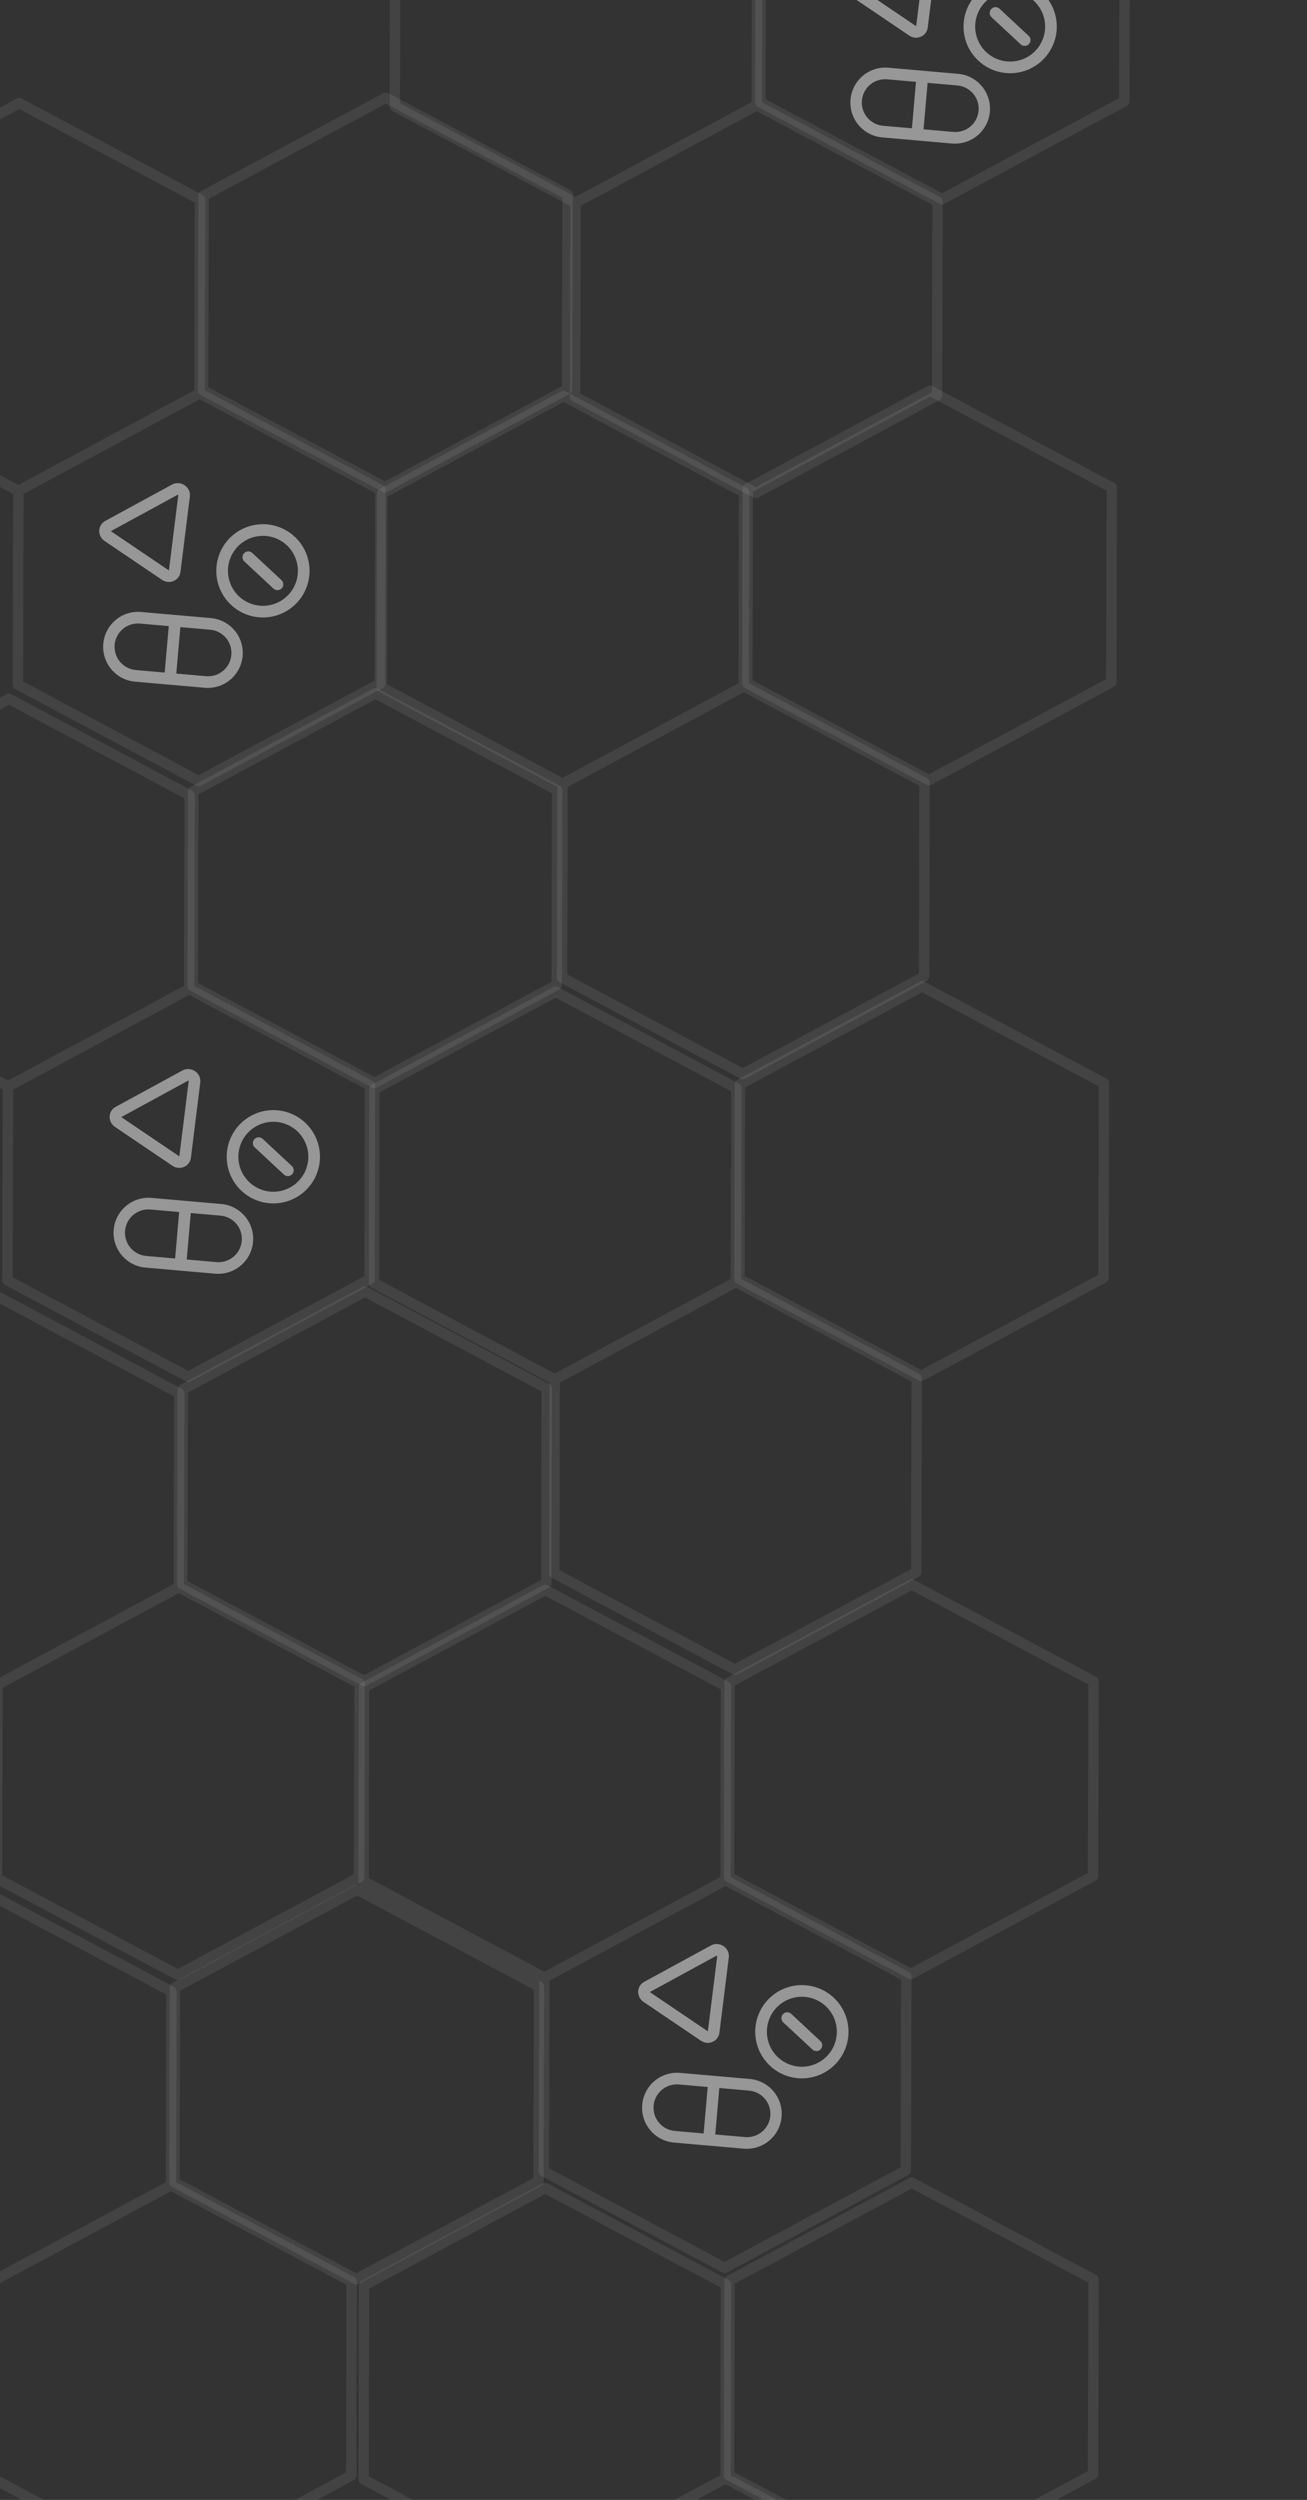 <svg width="502" height="960" viewBox="0 0 502 960" fill="none" xmlns="http://www.w3.org/2000/svg">
<rect x="0" y="0" width="502" height="960" fill="#333333" stroke="none"/>
<path d="M65.668 839.183L65.848 764.745L-3.583 727.729L-73.194 765.152L-73.375 839.59L-3.944 876.606M65.668 839.183L-3.944 876.606M65.668 839.183L135.099 876.198L134.918 950.637L65.306 988.059L-4.124 951.044L-3.944 876.606" stroke="white" stroke-opacity="0.08" stroke-width="4" stroke-linecap="round" stroke-linejoin="round"/>
<path d="M206.828 837.627L207.007 762.838L137.191 725.65L67.195 763.251L67.016 838.04L136.833 875.228L206.828 837.627Z" stroke="white" stroke-opacity="0.08" stroke-width="4" stroke-linecap="round" stroke-linejoin="round"/>
<path d="M68.668 609.495L68.848 535.057L-0.583 498.042L-70.194 535.465L-70.375 609.903L-0.944 646.918M68.668 609.495L-0.944 646.918M68.668 609.495L138.099 646.511L137.918 720.949L68.306 758.372L-1.124 721.356L-0.944 646.918" stroke="white" stroke-opacity="0.08" stroke-width="4" stroke-linecap="round" stroke-linejoin="round"/>
<path d="M209.828 607.94L210.007 533.15L140.191 495.962L70.195 533.563L70.016 608.353L139.833 645.541L209.828 607.94Z" stroke="white" stroke-opacity="0.08" stroke-width="4" stroke-linecap="round" stroke-linejoin="round"/>
<path d="M278.668 721.995L278.848 647.557L209.417 610.542L139.806 647.965L139.625 722.403L209.056 759.418M278.668 721.995L209.056 759.418M278.668 721.995L348.099 759.011L347.918 833.449L278.306 870.872L208.876 833.856L209.056 759.418" stroke="white" stroke-opacity="0.08" stroke-width="4" stroke-linecap="round" stroke-linejoin="round"/>
<path d="M419.828 720.44L420.007 645.65L350.191 608.462L280.195 646.063L280.016 720.853L349.833 758.041L419.828 720.44Z" stroke="white" stroke-opacity="0.08" stroke-width="4" stroke-linecap="round" stroke-linejoin="round"/>
<path d="M278.668 951.683L278.848 877.245L209.417 840.229L139.806 877.652L139.625 952.09L209.056 989.106M278.668 951.683L209.056 989.106M278.668 951.683L348.099 988.698L347.918 1063.14L278.306 1100.56L208.876 1063.54L209.056 989.106" stroke="white" stroke-opacity="0.08" stroke-width="4" stroke-linecap="round" stroke-linejoin="round"/>
<path d="M419.828 950.127L420.007 875.338L350.191 838.15L280.195 875.751L280.016 950.54L349.833 987.728L419.828 950.127Z" stroke="white" stroke-opacity="0.08" stroke-width="4" stroke-linecap="round" stroke-linejoin="round"/>
<path d="M72.668 379.808L72.848 305.37L3.417 268.354L-66.194 305.777L-66.375 380.215L3.056 417.231M72.668 379.808L3.056 417.231M72.668 379.808L142.099 416.823L141.918 491.262L72.306 528.684L2.876 491.669L3.056 417.231" stroke="white" stroke-opacity="0.08" stroke-width="4" stroke-linecap="round" stroke-linejoin="round"/>
<path d="M213.828 378.252L214.007 303.463L144.191 266.275L74.195 303.876L74.016 378.665L143.833 415.853L213.828 378.252Z" stroke="white" stroke-opacity="0.08" stroke-width="4" stroke-linecap="round" stroke-linejoin="round"/>
<path d="M285.668 263.558L285.848 189.12L216.417 152.104L146.806 189.527L146.625 263.965L216.056 300.981M285.668 263.558L216.056 300.981M285.668 263.558L355.099 300.573L354.918 375.012L285.306 412.434L215.876 375.419L216.056 300.981" stroke="white" stroke-opacity="0.08" stroke-width="4" stroke-linecap="round" stroke-linejoin="round"/>
<path d="M426.828 262.002L427.007 187.213L357.191 150.025L287.195 187.626L287.016 262.415L356.833 299.603L426.828 262.002Z" stroke="white" stroke-opacity="0.08" stroke-width="4" stroke-linecap="round" stroke-linejoin="round"/>
<path d="M290.668 40.433L290.848 -34.005L221.417 -71.021L151.806 -33.598L151.625 40.84L221.056 77.856M290.668 40.433L221.056 77.856M290.668 40.433L360.099 77.448L359.918 151.887L290.306 189.309L220.876 152.294L221.056 77.856" stroke="white" stroke-opacity="0.08" stroke-width="4" stroke-linecap="round" stroke-linejoin="round"/>
<path d="M431.828 38.877L432.007 -35.912L362.191 -73.1L292.195 -35.499L292.016 39.29L361.833 76.478L431.828 38.877Z" stroke="white" stroke-opacity="0.08" stroke-width="4" stroke-linecap="round" stroke-linejoin="round"/>
<path d="M76.668 151.058L76.848 76.62L7.417 39.604L-62.194 77.027L-62.375 151.465L7.056 188.481M76.668 151.058L7.056 188.481M76.668 151.058L146.099 188.073L145.918 262.512L76.306 299.934L6.876 262.919L7.056 188.481" stroke="white" stroke-opacity="0.08" stroke-width="4" stroke-linecap="round" stroke-linejoin="round"/>
<path d="M217.828 149.502L218.007 74.713L148.191 37.525L78.195 75.126L78.016 149.915L147.833 187.103L217.828 149.502Z" stroke="white" stroke-opacity="0.08" stroke-width="4" stroke-linecap="round" stroke-linejoin="round"/>
<path d="M282.668 492.308L282.848 417.87L213.417 380.854L143.806 418.277L143.625 492.715L213.056 529.731M282.668 492.308L213.056 529.731M282.668 492.308L352.099 529.323L351.918 603.762L282.306 641.184L212.876 604.169L213.056 529.731" stroke="white" stroke-opacity="0.08" stroke-width="4" stroke-linecap="round" stroke-linejoin="round"/>
<path d="M423.828 490.752L424.007 415.963L354.191 378.775L284.195 416.376L284.016 491.165L353.833 528.353L423.828 490.752Z" stroke="white" stroke-opacity="0.08" stroke-width="4" stroke-linecap="round" stroke-linejoin="round"/>
<g clip-path="url(#clip0_0_1)">
<path d="M105.023 226.023C105.238 226.228 105.491 226.388 105.767 226.495C106.044 226.601 106.339 226.651 106.636 226.643C106.932 226.634 107.224 226.566 107.494 226.444C107.764 226.322 108.007 226.147 108.209 225.93C108.411 225.713 108.568 225.458 108.671 225.18C108.773 224.902 108.82 224.606 108.807 224.31C108.794 224.013 108.723 223.723 108.597 223.454C108.471 223.186 108.293 222.945 108.074 222.746L96.947 212.392C96.734 212.18 96.481 212.013 96.202 211.901C95.924 211.789 95.625 211.734 95.325 211.74C95.025 211.745 94.728 211.812 94.454 211.934C94.18 212.057 93.933 212.233 93.728 212.453C93.524 212.673 93.365 212.932 93.263 213.214C93.16 213.496 93.115 213.796 93.131 214.096C93.147 214.396 93.223 214.69 93.355 214.96C93.487 215.23 93.671 215.471 93.898 215.668L105.023 226.023Z" fill="white" fill-opacity="0.49"/>
<path fill-rule="evenodd" clip-rule="evenodd" d="M92.03 234.718C96.144 237.094 101.033 237.737 105.622 236.508C110.21 235.278 114.122 232.276 116.497 228.162C118.873 224.049 119.516 219.16 118.287 214.571C117.057 209.983 114.055 206.07 109.941 203.695C105.828 201.32 100.939 200.676 96.35 201.906C91.761 203.135 87.849 206.137 85.474 210.251C83.099 214.365 82.455 219.254 83.685 223.843C84.914 228.431 87.916 232.343 92.03 234.718ZM94.269 230.841C95.797 231.723 97.483 232.295 99.232 232.525C100.981 232.756 102.759 232.639 104.463 232.183C106.167 231.726 107.764 230.938 109.164 229.864C110.563 228.79 111.737 227.451 112.62 225.924C113.502 224.396 114.074 222.709 114.304 220.96C114.535 219.211 114.418 217.434 113.962 215.73C113.505 214.026 112.717 212.429 111.643 211.029C110.569 209.629 109.23 208.455 107.703 207.573C104.617 205.792 100.95 205.309 97.509 206.231C94.068 207.153 91.133 209.405 89.352 212.49C87.571 215.576 87.088 219.242 88.01 222.684C88.932 226.125 91.184 229.059 94.269 230.841ZM72.916 190.708C73.377 187.013 69.349 184.29 66.071 186.076L40.416 200.046C37.456 201.656 37.321 205.818 40.167 207.743L62.228 222.667C65.072 224.593 68.908 222.936 69.323 219.602L72.916 190.708ZM68.243 189.995C68.232 189.999 68.222 190.003 68.212 190.008L42.6 203.956L42.601 203.962C42.605 203.969 42.61 203.976 42.616 203.981C42.634 204.002 42.655 204.02 42.678 204.035L64.741 218.96C64.777 218.986 64.803 218.996 64.814 219.003C64.838 219.011 64.863 219.012 64.887 219.006L68.473 190.156L68.476 190.132C68.453 190.097 68.423 190.067 68.387 190.045C68.348 190.017 68.304 189.999 68.257 189.993L68.25 189.991L68.243 189.995ZM78.64 264.112C82.19 264.423 85.717 263.311 88.447 261.021C91.177 258.731 92.885 255.45 93.196 251.901C93.35 250.143 93.156 248.373 92.625 246.69C92.095 245.007 91.238 243.446 90.104 242.094C87.814 239.364 84.534 237.656 80.984 237.345L54.218 235.005C52.461 234.851 50.69 235.045 49.008 235.575C47.325 236.105 45.764 236.962 44.412 238.096C43.061 239.23 41.946 240.619 41.131 242.184C40.317 243.748 39.818 245.458 39.664 247.216C39.511 248.973 39.704 250.744 40.235 252.426C40.765 254.109 41.622 255.67 42.756 257.022C43.89 258.373 45.279 259.488 46.843 260.303C48.408 261.117 50.118 261.616 51.876 261.769L78.64 264.112ZM53.827 239.466C52.649 239.351 51.46 239.471 50.329 239.818C49.197 240.166 48.146 240.734 47.236 241.49C46.325 242.247 45.574 243.176 45.025 244.225C44.475 245.273 44.14 246.42 44.036 247.599C43.933 248.778 44.065 249.966 44.424 251.094C44.782 252.222 45.361 253.267 46.127 254.17C46.892 255.073 47.829 255.815 48.883 256.354C49.936 256.892 51.087 257.217 52.267 257.308L63.258 258.269L64.82 240.428L53.827 239.466ZM67.719 258.66L69.279 240.818L80.593 241.807C81.777 241.893 82.931 242.214 83.99 242.751C85.048 243.288 85.99 244.03 86.759 244.934C87.528 245.837 88.11 246.885 88.471 248.016C88.832 249.146 88.965 250.337 88.861 251.52C88.757 252.702 88.42 253.852 87.868 254.903C87.316 255.954 86.561 256.884 85.646 257.64C84.731 258.397 83.676 258.964 82.54 259.308C81.404 259.653 80.211 259.768 79.031 259.648L67.719 258.66Z" fill="white" fill-opacity="0.49"/>
</g>
<g clip-path="url(#clip1_0_1)">
<path d="M312.023 787.023C312.238 787.228 312.491 787.388 312.767 787.495C313.044 787.601 313.339 787.651 313.636 787.643C313.932 787.634 314.224 787.566 314.494 787.444C314.764 787.322 315.007 787.147 315.209 786.93C315.411 786.713 315.568 786.458 315.671 786.18C315.773 785.902 315.82 785.606 315.807 785.31C315.794 785.013 315.723 784.723 315.597 784.454C315.471 784.186 315.293 783.945 315.074 783.746L303.947 773.392C303.734 773.18 303.481 773.013 303.202 772.901C302.924 772.789 302.625 772.734 302.325 772.74C302.025 772.745 301.728 772.811 301.454 772.934C301.18 773.056 300.933 773.233 300.728 773.453C300.524 773.673 300.365 773.931 300.263 774.214C300.16 774.496 300.115 774.796 300.131 775.096C300.147 775.396 300.223 775.69 300.355 775.96C300.486 776.23 300.671 776.471 300.898 776.668L312.023 787.023Z" fill="white" fill-opacity="0.49"/>
<path fill-rule="evenodd" clip-rule="evenodd" d="M299.03 795.718C303.144 798.094 308.033 798.737 312.622 797.508C317.21 796.278 321.122 793.276 323.497 789.162C325.873 785.048 326.516 780.16 325.287 775.571C324.057 770.983 321.055 767.07 316.941 764.695C312.828 762.32 307.939 761.676 303.35 762.906C298.762 764.135 294.849 767.137 292.474 771.251C290.099 775.365 289.455 780.254 290.685 784.843C291.914 789.431 294.916 793.343 299.03 795.718ZM301.269 791.841C302.797 792.723 304.483 793.295 306.232 793.525C307.981 793.756 309.759 793.639 311.463 793.183C313.167 792.726 314.764 791.938 316.164 790.864C317.563 789.79 318.737 788.451 319.62 786.924C320.502 785.396 321.074 783.709 321.304 781.96C321.535 780.211 321.418 778.434 320.962 776.73C320.505 775.026 319.717 773.429 318.643 772.029C317.569 770.629 316.23 769.455 314.703 768.573C311.617 766.792 307.95 766.309 304.509 767.231C301.068 768.153 298.133 770.405 296.352 773.49C294.571 776.576 294.088 780.242 295.01 783.684C295.932 787.125 298.184 790.059 301.269 791.841ZM279.916 751.708C280.377 748.013 276.349 745.29 273.071 747.076L247.416 761.046C244.456 762.656 244.321 766.818 247.167 768.743L269.228 783.667C272.071 785.593 275.908 783.936 276.323 780.602L279.916 751.708ZM275.243 750.995C275.232 750.999 275.222 751.003 275.212 751.008L249.6 764.956L249.601 764.962C249.605 764.969 249.61 764.976 249.616 764.981C249.634 765.002 249.655 765.02 249.678 765.035L271.741 779.96C271.777 779.986 271.803 779.996 271.814 780.003C271.838 780.011 271.863 780.012 271.887 780.006L275.473 751.156L275.476 751.132C275.453 751.097 275.423 751.067 275.387 751.045C275.348 751.017 275.304 750.999 275.257 750.993L275.25 750.991L275.243 750.995ZM285.64 825.112C289.19 825.423 292.717 824.311 295.447 822.021C298.177 819.731 299.885 816.45 300.196 812.901C300.349 811.143 300.156 809.373 299.625 807.69C299.095 806.007 298.238 804.446 297.104 803.094C294.814 800.364 291.534 798.656 287.984 798.345L261.218 796.005C259.461 795.851 257.69 796.045 256.008 796.575C254.325 797.105 252.764 797.962 251.412 799.096C250.061 800.23 248.946 801.619 248.131 803.184C247.317 804.748 246.818 806.458 246.664 808.216C246.511 809.973 246.704 811.744 247.235 813.426C247.765 815.109 248.622 816.67 249.756 818.022C250.89 819.373 252.279 820.488 253.843 821.303C255.408 822.117 257.118 822.616 258.875 822.769L285.64 825.112ZM260.827 800.466C259.649 800.351 258.46 800.471 257.329 800.818C256.197 801.166 255.146 801.734 254.235 802.49C253.325 803.247 252.574 804.176 252.025 805.225C251.475 806.273 251.14 807.42 251.036 808.599C250.933 809.778 251.065 810.966 251.424 812.094C251.782 813.222 252.361 814.267 253.127 815.17C253.892 816.073 254.829 816.815 255.882 817.354C256.936 817.892 258.087 818.217 259.267 818.308L270.258 819.269L271.82 801.428L260.827 800.466ZM274.719 819.66L276.28 801.818L287.593 802.807C288.777 802.893 289.931 803.214 290.99 803.751C292.048 804.288 292.99 805.03 293.759 805.934C294.528 806.837 295.11 807.885 295.471 809.016C295.832 810.146 295.964 811.337 295.861 812.52C295.757 813.702 295.42 814.852 294.868 815.903C294.316 816.954 293.561 817.884 292.646 818.64C291.732 819.397 290.676 819.964 289.54 820.308C288.404 820.653 287.211 820.768 286.031 820.648L274.719 819.66Z" fill="white" fill-opacity="0.49"/>
</g>
<g clip-path="url(#clip2_0_1)">
<path d="M392.023 17.023C392.238 17.228 392.491 17.388 392.767 17.495C393.044 17.601 393.339 17.651 393.636 17.643C393.932 17.634 394.224 17.567 394.494 17.444C394.764 17.322 395.007 17.147 395.209 16.93C395.411 16.713 395.568 16.458 395.671 16.18C395.773 15.902 395.82 15.606 395.807 15.31C395.794 15.013 395.723 14.723 395.597 14.454C395.471 14.186 395.293 13.945 395.074 13.746L383.947 3.392C383.734 3.18 383.481 3.013 383.202 2.901C382.924 2.789 382.625 2.734 382.325 2.74C382.025 2.745 381.728 2.812 381.454 2.934C381.18 3.057 380.933 3.233 380.728 3.453C380.524 3.673 380.365 3.932 380.263 4.214C380.16 4.496 380.115 4.796 380.131 5.096C380.147 5.396 380.223 5.69 380.355 5.96C380.486 6.23 380.671 6.471 380.898 6.668L392.023 17.023Z" fill="white" fill-opacity="0.49"/>
<path fill-rule="evenodd" clip-rule="evenodd" d="M379.03 25.718C383.144 28.094 388.033 28.737 392.622 27.508C397.21 26.278 401.122 23.276 403.497 19.162C405.873 15.049 406.516 10.159 405.287 5.571C404.057 0.983 401.055 -2.93 396.941 -5.305C392.828 -7.68 387.939 -8.324 383.35 -7.094C378.762 -5.865 374.849 -2.863 372.474 1.251C370.099 5.365 369.455 10.254 370.685 14.843C371.914 19.431 374.916 23.343 379.03 25.718ZM381.269 21.84C382.797 22.723 384.483 23.295 386.232 23.525C387.981 23.756 389.759 23.639 391.463 23.183C393.167 22.726 394.764 21.938 396.164 20.864C397.563 19.79 398.737 18.451 399.62 16.924C400.502 15.396 401.074 13.709 401.304 11.96C401.535 10.211 401.418 8.434 400.962 6.73C400.505 5.026 399.717 3.429 398.643 2.029C397.569 0.629 396.23 -0.545 394.703 -1.427C391.617 -3.208 387.95 -3.691 384.509 -2.769C381.068 -1.847 378.133 0.405 376.352 3.49C374.571 6.576 374.088 10.242 375.01 13.684C375.932 17.125 378.184 20.059 381.269 21.84ZM359.916 -18.292C360.377 -21.987 356.349 -24.71 353.071 -22.924L327.416 -8.954C324.456 -7.344 324.321 -3.182 327.167 -1.257L349.228 13.667C352.071 15.593 355.908 13.936 356.323 10.602L359.916 -18.292ZM355.243 -19.005C355.232 -19.001 355.222 -18.997 355.212 -18.992L329.6 -5.044L329.601 -5.038C329.605 -5.031 329.61 -5.024 329.616 -5.019C329.634 -4.998 329.655 -4.98 329.678 -4.965L351.741 9.96C351.777 9.986 351.803 9.996 351.814 10.003C351.838 10.011 351.863 10.012 351.887 10.006L355.473 -18.844L355.476 -18.868C355.453 -18.903 355.423 -18.933 355.387 -18.955C355.348 -18.983 355.304 -19.001 355.257 -19.007L355.25 -19.009L355.243 -19.005ZM365.64 55.112C369.19 55.423 372.717 54.311 375.447 52.021C378.177 49.731 379.885 46.45 380.196 42.901C380.349 41.143 380.156 39.373 379.625 37.69C379.095 36.007 378.238 34.446 377.104 33.094C374.814 30.364 371.534 28.656 367.984 28.346L341.218 26.005C339.461 25.851 337.69 26.045 336.008 26.575C334.325 27.105 332.764 27.962 331.412 29.096C330.061 30.23 328.946 31.619 328.131 33.184C327.317 34.748 326.818 36.458 326.664 38.216C326.511 39.973 326.704 41.744 327.235 43.426C327.765 45.109 328.622 46.67 329.756 48.022C330.89 49.373 332.279 50.488 333.843 51.303C335.408 52.117 337.118 52.616 338.875 52.77L365.64 55.112ZM340.827 30.466C339.649 30.351 338.46 30.471 337.329 30.818C336.197 31.166 335.146 31.734 334.235 32.49C333.325 33.247 332.574 34.176 332.025 35.224C331.475 36.273 331.14 37.42 331.036 38.599C330.933 39.778 331.065 40.966 331.424 42.094C331.782 43.222 332.361 44.267 333.127 45.17C333.892 46.073 334.829 46.815 335.882 47.354C336.936 47.892 338.087 48.217 339.267 48.308L350.258 49.269L351.82 31.428L340.827 30.466ZM354.719 49.66L356.28 31.818L367.593 32.807C368.777 32.893 369.931 33.214 370.99 33.751C372.048 34.288 372.99 35.03 373.759 35.934C374.528 36.837 375.11 37.885 375.471 39.016C375.832 40.146 375.964 41.337 375.861 42.52C375.757 43.702 375.42 44.852 374.868 45.903C374.316 46.953 373.561 47.884 372.646 48.64C371.732 49.397 370.676 49.964 369.54 50.308C368.404 50.653 367.211 50.768 366.031 50.648L354.719 49.66Z" fill="white" fill-opacity="0.49"/>
</g>
<g clip-path="url(#clip3_0_1)">
<path d="M109.023 451.023C109.238 451.228 109.491 451.388 109.767 451.495C110.044 451.601 110.339 451.651 110.636 451.643C110.932 451.634 111.224 451.566 111.494 451.444C111.764 451.322 112.007 451.147 112.209 450.93C112.411 450.713 112.568 450.458 112.671 450.18C112.773 449.902 112.82 449.606 112.807 449.31C112.794 449.013 112.723 448.723 112.597 448.454C112.471 448.186 112.293 447.945 112.074 447.746L100.947 437.392C100.734 437.18 100.481 437.013 100.202 436.901C99.924 436.789 99.625 436.734 99.325 436.74C99.025 436.745 98.728 436.812 98.454 436.934C98.18 437.056 97.933 437.233 97.728 437.453C97.524 437.673 97.365 437.931 97.263 438.214C97.16 438.496 97.115 438.796 97.131 439.096C97.147 439.396 97.223 439.69 97.355 439.96C97.487 440.23 97.671 440.471 97.898 440.668L109.023 451.023Z" fill="white" fill-opacity="0.49"/>
<path fill-rule="evenodd" clip-rule="evenodd" d="M96.03 459.718C100.144 462.094 105.033 462.737 109.622 461.508C114.21 460.278 118.122 457.276 120.497 453.162C122.873 449.048 123.516 444.16 122.287 439.571C121.057 434.983 118.055 431.07 113.941 428.695C109.828 426.32 104.939 425.676 100.35 426.906C95.761 428.135 91.849 431.137 89.474 435.251C87.099 439.365 86.455 444.254 87.685 448.843C88.914 453.431 91.916 457.343 96.03 459.718ZM98.269 455.841C99.797 456.723 101.483 457.295 103.232 457.525C104.981 457.756 106.759 457.639 108.463 457.183C110.167 456.726 111.764 455.938 113.164 454.864C114.563 453.79 115.737 452.451 116.62 450.924C117.502 449.396 118.074 447.709 118.304 445.96C118.535 444.211 118.418 442.434 117.962 440.73C117.505 439.026 116.717 437.429 115.643 436.029C114.569 434.629 113.23 433.455 111.703 432.573C108.617 430.792 104.95 430.309 101.509 431.231C98.068 432.153 95.133 434.405 93.352 437.49C91.571 440.576 91.088 444.242 92.01 447.684C92.932 451.125 95.184 454.059 98.269 455.841ZM76.916 415.708C77.377 412.013 73.349 409.29 70.071 411.076L44.416 425.046C41.456 426.656 41.321 430.818 44.167 432.743L66.228 447.667C69.072 449.593 72.908 447.936 73.323 444.602L76.916 415.708ZM72.243 414.995C72.232 414.999 72.222 415.003 72.212 415.008L46.6 428.956L46.601 428.962C46.605 428.969 46.61 428.976 46.616 428.981C46.634 429.002 46.655 429.02 46.678 429.035L68.741 443.96C68.777 443.986 68.803 443.996 68.814 444.003C68.838 444.011 68.863 444.012 68.887 444.006L72.473 415.156L72.476 415.132C72.453 415.097 72.423 415.067 72.387 415.045C72.348 415.017 72.304 414.999 72.257 414.993L72.25 414.991L72.243 414.995ZM82.64 489.112C86.19 489.423 89.717 488.311 92.447 486.021C95.177 483.731 96.885 480.45 97.196 476.901C97.35 475.143 97.156 473.373 96.625 471.69C96.095 470.007 95.238 468.446 94.104 467.094C91.814 464.364 88.534 462.656 84.984 462.345L58.218 460.005C56.461 459.851 54.69 460.045 53.008 460.575C51.325 461.105 49.764 461.962 48.412 463.096C47.061 464.23 45.946 465.619 45.131 467.184C44.317 468.748 43.818 470.458 43.664 472.216C43.511 473.973 43.704 475.744 44.235 477.426C44.765 479.109 45.622 480.67 46.756 482.022C47.89 483.373 49.279 484.488 50.843 485.303C52.408 486.117 54.118 486.616 55.876 486.769L82.64 489.112ZM57.827 464.466C56.649 464.351 55.46 464.471 54.329 464.818C53.197 465.166 52.146 465.734 51.236 466.49C50.325 467.247 49.574 468.176 49.025 469.225C48.475 470.273 48.14 471.42 48.036 472.599C47.933 473.778 48.065 474.966 48.424 476.094C48.782 477.222 49.361 478.267 50.127 479.17C50.892 480.073 51.829 480.815 52.883 481.354C53.936 481.892 55.087 482.217 56.267 482.308L67.258 483.269L68.82 465.428L57.827 464.466ZM71.719 483.66L73.279 465.818L84.593 466.807C85.777 466.893 86.931 467.214 87.99 467.751C89.048 468.288 89.99 469.03 90.759 469.934C91.528 470.837 92.11 471.885 92.471 473.016C92.832 474.146 92.965 475.337 92.861 476.52C92.757 477.702 92.42 478.852 91.868 479.903C91.316 480.954 90.561 481.884 89.646 482.64C88.731 483.397 87.676 483.964 86.54 484.308C85.404 484.653 84.211 484.768 83.031 484.648L71.719 483.66Z" fill="white" fill-opacity="0.49"/>
</g>
<defs>
<clipPath id="clip0_0_1">
<rect width="107.468" height="107.468" fill="white" transform="translate(50.734 154) rotate(30)"/>
</clipPath>
<clipPath id="clip1_0_1">
<rect width="107.468" height="107.468" fill="white" transform="translate(257.734 715) rotate(30)"/>
</clipPath>
<clipPath id="clip2_0_1">
<rect width="107.468" height="107.468" fill="white" transform="translate(337.734 -55) rotate(30)"/>
</clipPath>
<clipPath id="clip3_0_1">
<rect width="107.468" height="107.468" fill="white" transform="translate(54.734 379) rotate(30)"/>
</clipPath>
</defs>
</svg>
